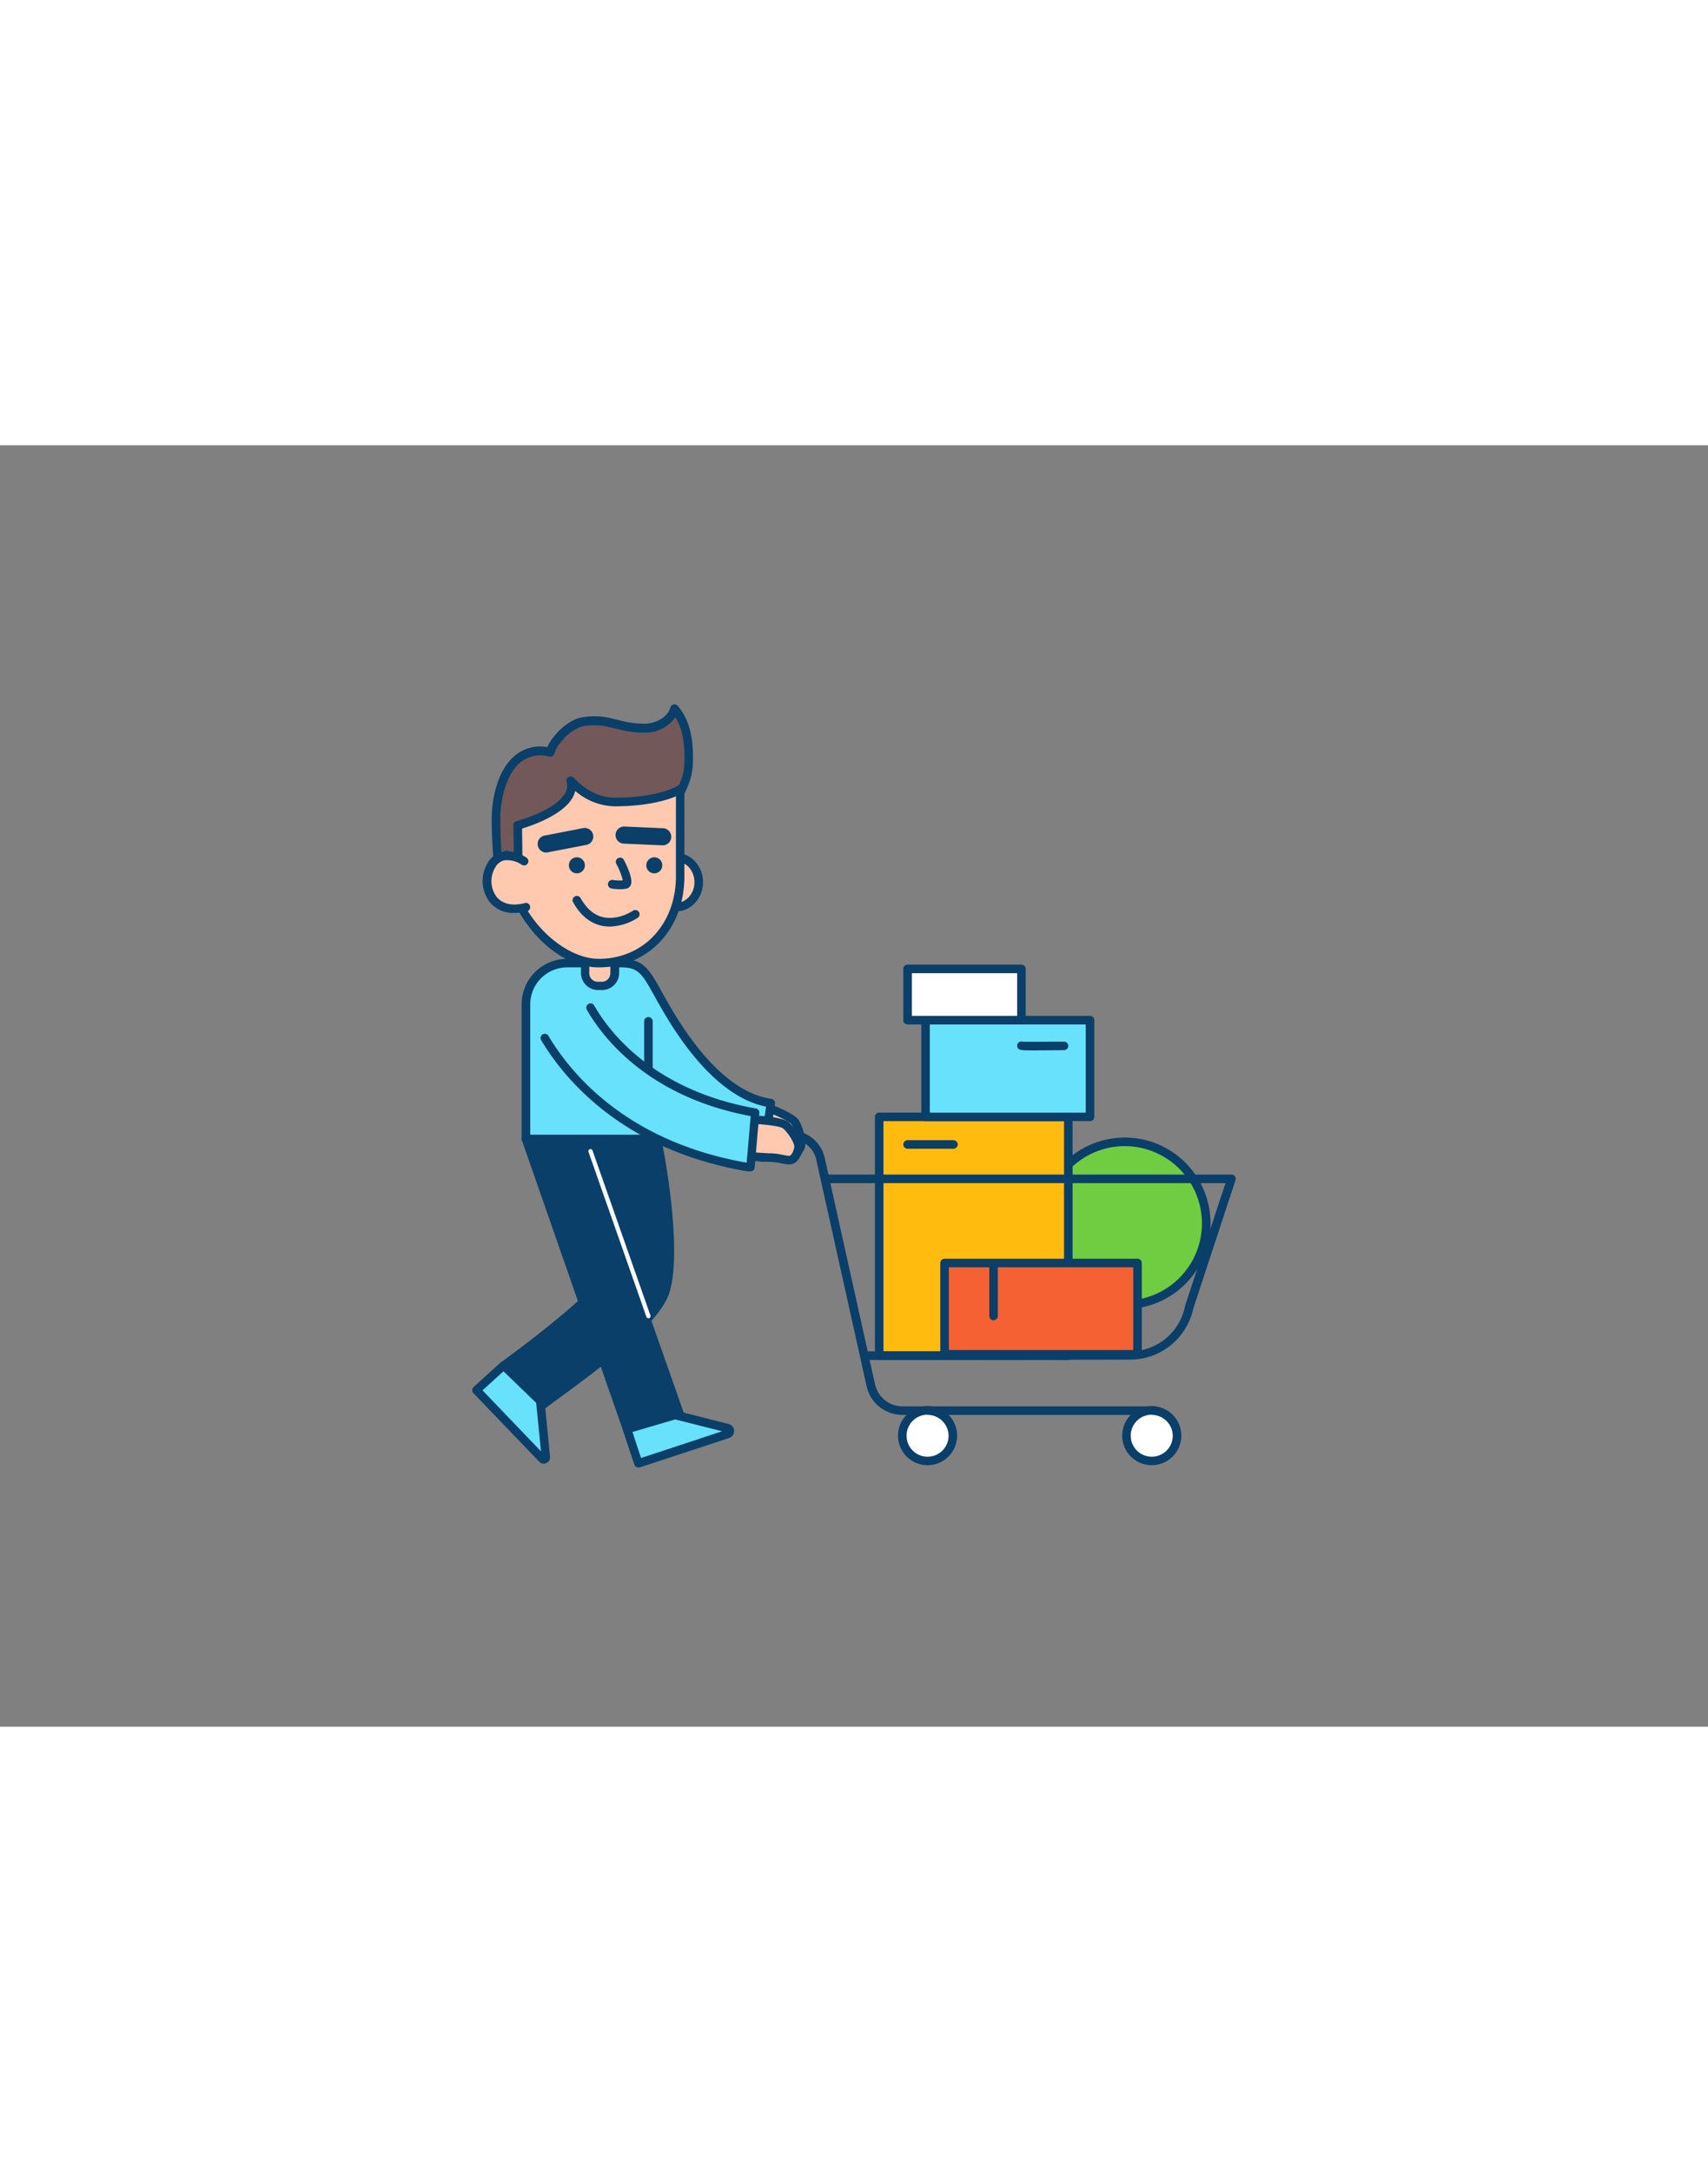 <svg xmlns="http://www.w3.org/2000/svg" viewBox="0 0 400 300" data-imageid="umrella-e" imageName="Shopping" class="illustrations_image" style="width: 236px;"><rect x="0" y="0" width="400" height="300" fill="#808080" stroke="none"/><g id="_41_shopping_outline" data-name="#41_shopping_outline"><circle cx="263.41" cy="182.16" r="19.07" fill="#70cc40"/><path d="M263.41,202.23a20.08,20.08,0,1,1,20.08-20.07A20.1,20.1,0,0,1,263.41,202.23Zm0-38.15a18.08,18.08,0,1,0,18.08,18.08A18.1,18.1,0,0,0,263.41,164.08Z" fill="#093f68"/><rect x="205.9" y="157.23" width="44.29" height="55.9" fill="#ffbc0e"/><path d="M250.19,214.13H205.9a1,1,0,0,1-1-1v-55.9a1,1,0,0,1,1-1h44.29a1,1,0,0,1,1,1v55.9A1,1,0,0,1,250.19,214.13Zm-43.29-2h42.29v-53.9H206.9Z" fill="#093f68"/><path d="M270.23,227H211.32a8.59,8.59,0,0,1-8.41-6.9l-11.72-52.7a6.14,6.14,0,0,0-6-4.95H172.87a1,1,0,0,1,0-2h12.31a8.15,8.15,0,0,1,8,6.54l11.71,52.7a6.6,6.6,0,0,0,6.46,5.31h58.91a1,1,0,0,1,0,2Z" fill="#093f68"/><circle cx="217.23" cy="231.87" r="5.91" fill="#fff"/><path d="M217.23,238.78a6.92,6.92,0,1,1,6.92-6.91A6.92,6.92,0,0,1,217.23,238.78Zm0-11.83a4.92,4.92,0,1,0,4.92,4.92A4.92,4.92,0,0,0,217.23,227Z" fill="#093f68"/><circle cx="269.74" cy="231.87" r="5.91" fill="#fff"/><path d="M269.74,238.78a6.92,6.92,0,1,1,6.91-6.91A6.93,6.93,0,0,1,269.74,238.78Zm0-11.83a4.92,4.92,0,1,0,4.91,4.92A4.93,4.93,0,0,0,269.74,227Z" fill="#093f68"/><path d="M226.28,214.13h-21.2c-2.42,0-2.79,0-2.79-1a1,1,0,0,1,1-1h61.37a13.15,13.15,0,0,0,12.85-10.49.26.26,0,0,1,0-.11L287,172.74H193.72a1,1,0,0,1,0-2h94.67a1,1,0,0,1,.81.42,1,1,0,0,1,.14.9l-9.87,30a15.15,15.15,0,0,1-14.79,12Z" fill="#093f68"/><rect x="221.21" y="191.44" width="45.19" height="21.38" transform="translate(487.61 404.25) rotate(-180)" fill="#f56132"/><path d="M266.4,213.82H221.21a1,1,0,0,1-1-1V191.44a1,1,0,0,1,1-1H266.4a1,1,0,0,1,1,1v21.38A1,1,0,0,1,266.4,213.82Zm-44.19-2H265.4V192.44H222.21Z" fill="#093f68"/><path d="M176.79,154s8.48,2.84,9.46,4.55,1.78,4.76,1.15,6-1.81,2.47-3,1.95a38.72,38.72,0,0,0-4-1.89c-1.57-.5-7.54-3.05-7.54-3.05Z" fill="#ffc9b0"/><path d="M184.92,167.59a2.45,2.45,0,0,1-.95-.2,14.82,14.82,0,0,1-1.54-.78,13.11,13.11,0,0,0-2.33-1.07c-1.59-.51-7.38-3-7.63-3.09a1,1,0,0,1-.55-.58,1,1,0,0,1,.06-.8l3.92-7.51a1,1,0,0,1,1.2-.49c2.08.7,8.94,3.11,10,5,.88,1.53,2.11,5.13,1.16,6.92S186.15,167.59,184.92,167.59ZM174.25,161c1.76.75,5.34,2.24,6.46,2.6a14.9,14.9,0,0,1,2.68,1.23c.47.26.92.5,1.36.69s1.29-.61,1.77-1.5c.35-.67-.14-3.25-1.14-5-.45-.78-4.4-2.53-8.1-3.82Z" fill="#093f68"/><path d="M134.5,174.6A19.28,19.28,0,0,0,151.27,169l-3.74-13.32L130,158.43S123.94,173,134.5,174.6Z" fill="#093f68"/><path d="M126,225.45l-8-10c16-11.73,25.76-20.75,27.1-24.88,1.08-3.29-9.23-17.1-13.21-31l20.9-1.75c2,7,6,31,3,40.25C152.91,206.81,132.79,220.13,126,225.45Z" fill="#093f68"/><path d="M126,226.45a1,1,0,0,1-.78-.38l-8-10a1,1,0,0,1-.21-.76,1,1,0,0,1,.4-.67c15.45-11.31,25.45-20.43,26.74-24.39.38-1.17-2-5.68-4.27-10-3-5.8-6.85-13-8.95-20.37a1,1,0,0,1,.88-1.27l20.89-1.75a1,1,0,0,1,1.05.72c1.78,6.2,6.19,31,3,40.84-2.46,7.53-16.34,17.7-25.52,24.43-1.85,1.35-3.45,2.52-4.64,3.45A1,1,0,0,1,126,226.45Zm-6.55-10.84,6.72,8.45c1.09-.83,2.41-1.8,3.89-2.88,8.44-6.18,22.55-16.53,24.81-23.44,2.81-8.63-.82-31.26-2.81-38.87l-18.84,1.57c2.1,6.75,5.6,13.41,8.45,18.82,3.41,6.5,5,9.7,4.4,11.59C144.11,196.71,128.9,208.62,119.4,215.61Z" fill="#093f68"/><polygon points="146.84 230.29 123.18 162.4 134.04 155.25 159.43 227.54 146.84 230.29" fill="#093f68"/><path d="M146.84,231.29a1,1,0,0,1-.94-.67l-23.67-67.89a1,1,0,0,1,.4-1.17l10.86-7.15a1,1,0,0,1,.87-.11,1,1,0,0,1,.62.62l25.39,72.28a1,1,0,0,1-.07.82,1,1,0,0,1-.66.49l-12.59,2.76A.75.75,0,0,1,146.84,231.29ZM124.38,162.8l23.11,66.33,10.62-2.33-24.59-70Z" fill="#093f68"/><path d="M154.06,128.3c-2.77-5-3.92-7.07-8.55-7.07H132.84a9.65,9.65,0,0,0-9.66,9.66V162.4h32V151.89c6,7.13,13.82,13.48,23.55,14.87L180.53,154C168,152.21,158.65,136.63,154.06,128.3Z" fill="#68e1fd" class="target-color"/><path d="M178.71,167.76h-.14c-8-1.14-15.49-5.57-22.41-13.18v7.83a1,1,0,0,1-1,1h-32a1,1,0,0,1-1-1V130.89a10.67,10.67,0,0,1,10.65-10.66h12.68c5.18,0,6.57,2.49,9.35,7.44l.07.14h0c3.18,5.78,12.85,23.37,25.73,25.2a1,1,0,0,1,.66.39,1,1,0,0,1,.19.75L179.7,166.9a1,1,0,0,1-1,.86ZM155.16,150.9a1,1,0,0,1,.77.35c6.78,8.13,14.16,13,21.93,14.36l1.54-10.78c-13.35-2.68-23-20.19-26.21-26.05l-.08-.13c-2.69-4.8-3.59-6.42-7.6-6.42H132.83a8.66,8.66,0,0,0-8.65,8.66V161.4h30v-9.5a1,1,0,0,1,.66-.94A.82.82,0,0,1,155.16,150.9Z" fill="#093f68"/><path d="M151.85,151.36a1,1,0,0,1-1-1v-15.5a1,1,0,0,1,2,0v15.5A1,1,0,0,1,151.85,151.36Z" fill="#093f68"/><path d="M135.9,64.85a14.94,14.94,0,0,1,7.36.17c2.73.59,5.48,1.41,8.26,1.18s5.69-1.82,6.46-4.51c2.77,3.22,3.41,7.76,3.31,12a15.67,15.67,0,0,1-.41,3.68,19.89,19.89,0,0,1-1.24,3.21c-.7,1.56-1.55,3-1.54,4.67a35,35,0,0,1-.69,5.94c-.77,4.38-1.83,8.7-2.74,13.06H117.23s-1.07-9.11-1.07-16.72,3.38-17.77,12.7-15.69a7.27,7.27,0,0,1,1.61-2.91A12.29,12.29,0,0,1,135,65.16,7.08,7.08,0,0,1,135.9,64.85Z" fill="#725858"/><path d="M154.67,105.26H117.23a1,1,0,0,1-1-.89c0-.09-1.08-9.25-1.08-16.83,0-5.08,1.47-11.68,5.58-15a9.23,9.23,0,0,1,7.44-1.87,10.09,10.09,0,0,1,1.51-2.39,13.56,13.56,0,0,1,4.93-4.07,9.12,9.12,0,0,1,1-.35h0a16,16,0,0,1,7.85.15l1.43.33a21.73,21.73,0,0,0,6.54.84c2.22-.19,4.91-1.45,5.57-3.79a1,1,0,0,1,1.72-.38c2.52,2.92,3.69,7.07,3.56,12.69a17.12,17.12,0,0,1-.44,3.89A21.3,21.3,0,0,1,160.56,81l-.4.84a8,8,0,0,0-1.06,3.42,34.42,34.42,0,0,1-.68,5.95l0,.16c-.5,2.89-1.14,5.8-1.77,8.61-.33,1.49-.66,3-1,4.48A1,1,0,0,1,154.67,105.26Zm-36.54-2h35.73c.26-1.24.54-2.48.81-3.72.62-2.78,1.26-5.66,1.75-8.51l0-.16a33.5,33.5,0,0,0,.65-5.61A9.64,9.64,0,0,1,158.36,81c.12-.26.25-.52.37-.79a19,19,0,0,0,1.18-3.05,15.6,15.6,0,0,0,.39-3.45c.09-4.29-.61-7.59-2.13-10a8.78,8.78,0,0,1-6.56,3.56,23.19,23.19,0,0,1-7.16-.89l-1.4-.31a14.39,14.39,0,0,0-6.86-.2h0a7.08,7.08,0,0,0-.77.28,11.23,11.23,0,0,0-4.16,3.49,6.39,6.39,0,0,0-1.42,2.49,1,1,0,0,1-.43.63,1,1,0,0,1-.76.13A7.52,7.52,0,0,0,122,74.13c-3.56,2.85-4.83,9-4.83,13.41C117.16,93.64,117.86,100.79,118.13,103.26ZM135.9,64.85h0Z" fill="#093f68"/><path d="M137,119.6h6.94a0,0,0,0,1,0,0v4a2.95,2.95,0,0,1-2.95,2.95h-1a2.95,2.95,0,0,1-2.95-2.95v-4A0,0,0,0,1,137,119.6Z" fill="#ffc9b0"/><path d="M141,127.54h-1a4,4,0,0,1-3.94-4v-4a1,1,0,0,1,1-1h6.94a1,1,0,0,1,1,1v4A4,4,0,0,1,141,127.54Zm-3-6.94v3a2,2,0,0,0,1.94,2h1a2,2,0,0,0,2-2v-3Z" fill="#093f68"/><ellipse cx="158.43" cy="102.28" rx="5.2" ry="5.81" fill="#ffc9b0"/><path d="M158.43,109.1c-3.42,0-6.2-3.06-6.2-6.82s2.78-6.81,6.2-6.81,6.21,3.06,6.21,6.81S161.85,109.1,158.43,109.1Zm0-11.63c-2.31,0-4.2,2.16-4.2,4.81s1.89,4.82,4.2,4.82,4.21-2.16,4.21-4.82S160.75,97.47,158.43,97.47Z" fill="#093f68"/><path d="M140.24,121.23c-11.41,0-21.63-14.09-21.63-25.33l2.71,1-.09-8s14.3-3.77,12.42-10.42c0,0,4.2,5,10.22,5,11.09,0,15.43-3,15.43-3v20.32C159.3,112.12,151.66,121.23,140.24,121.23Z" fill="#ffc9b0"/><path d="M140.24,122.23c-12,0-22.63-14.72-22.63-26.33a1,1,0,0,1,.43-.82A1,1,0,0,1,119,95l1.34.51L120.23,89a1,1,0,0,1,.74-1c.09,0,9-2.43,11.35-6.49a3.38,3.38,0,0,0,.37-2.7,1,1,0,0,1,1.72-.92s4,4.62,9.44,4.62h0c10.56,0,14.83-2.77,14.87-2.8a1,1,0,0,1,1.56.83v20.32C160.3,113.25,151.86,122.23,140.24,122.23ZM119.66,97.37c.82,12.26,11.83,22.86,20.58,22.86,10.46,0,18.06-8.14,18.06-19.35V82.19c-2.18.92-6.73,2.32-14.42,2.34h0a14.63,14.63,0,0,1-9.16-3.6,6,6,0,0,1-.64,1.59c-2.32,4.06-9.45,6.5-11.81,7.21l.08,7.19a1,1,0,0,1-.42.83,1,1,0,0,1-.93.12Z" fill="#093f68"/><ellipse cx="135.1" cy="98.34" rx="1.88" ry="1.88" fill="#093f68"/><circle cx="153.23" cy="98.34" r="1.88" fill="#093f68"/><path d="M145.11,103.93a12.08,12.08,0,0,1-1.89-.16,1,1,0,1,1,.34-2,9.23,9.23,0,0,0,2.3.09A15.57,15.57,0,0,0,144.33,98a1,1,0,0,1,1.78-.92c.85,1.64,2.19,4.58,1.6,5.9a1.4,1.4,0,0,1-1,.81A6.92,6.92,0,0,1,145.11,103.93Z" fill="#093f68"/><path d="M128.12,95.34a2,2,0,0,1-.38-4l8.82-1.71a2,2,0,1,1,.76,3.93l-8.82,1.7A1.58,1.58,0,0,1,128.12,95.34Z" fill="#093f68"/><path d="M155.16,93.66h-.09l-9-.4a2,2,0,1,1,.18-4l9,.4a2,2,0,0,1-.09,4Z" fill="#093f68"/><path d="M122.7,97.34s-5-3.44-7.65,1-.09,12,8.13,9.78" fill="#ffc9b0"/><path d="M120.43,109.49a7.07,7.07,0,0,1-5.89-2.74,8.15,8.15,0,0,1-.34-8.94,5.26,5.26,0,0,1,3.47-2.62c2.77-.6,5.48,1.25,5.6,1.33a1,1,0,1,1-1.14,1.64h0a6.16,6.16,0,0,0-4-1,3.35,3.35,0,0,0-2.17,1.71,6.2,6.2,0,0,0,.23,6.7c1.37,1.83,3.78,2.39,6.78,1.59a1,1,0,0,1,.51,1.93A11.59,11.59,0,0,1,120.43,109.49Z" fill="#093f68"/><path d="M142.85,112.68a9.4,9.4,0,0,1-2.08-.23c-2.67-.63-4.87-2.45-6.54-5.44a1,1,0,1,1,1.74-1c1.39,2.46,3.15,4,5.24,4.46,3.55.83,7-1.47,7-1.49a1,1,0,1,1,1.13,1.65A12.74,12.74,0,0,1,142.85,112.68Z" fill="#093f68"/><path d="M146.84,230.29l2.67,8,20.93-6.88a.71.71,0,0,0-.05-1.36L158.19,227Z" fill="#68e1fd" class="target-color"/><path d="M149.51,239.31a1,1,0,0,1-.95-.68l-2.67-8a1,1,0,0,1,.67-1.28l11.36-3.3a.92.92,0,0,1,.52,0l12.2,3.08a1.71,1.71,0,0,1,.11,3.28l-20.93,6.88A.84.84,0,0,1,149.51,239.31ZM148.12,231l2,6.09,19-6.26-11-2.77Z" fill="#093f68"/><path d="M118,215.42l-6.36,5.78,15.37,16a.52.52,0,0,0,.89-.41l-1.3-13.1Z" fill="#68e1fd" class="target-color"/><path d="M127.35,238.4a1.51,1.51,0,0,1-1.09-.47l-15.37-16a1,1,0,0,1,0-1.43l6.36-5.78a1,1,0,0,1,1.36,0l8.61,8.31a1,1,0,0,1,.3.62l1.29,13.1a1.51,1.51,0,0,1-.87,1.53A1.64,1.64,0,0,1,127.35,238.4ZM113,221.25l13.69,14.28-1.12-11.34-7.66-7.4Z" fill="#093f68"/><path d="M173.69,157.8s8.95.12,10.4,1.45,3.15,4,2.9,5.32-1,2.91-2.3,2.79a36.71,36.71,0,0,0-4.34-.6c-1.64,0-8.11-.61-8.11-.61Z" fill="#ffc9b0"/><path d="M184.83,168.36h-.23a15.84,15.84,0,0,1-1.7-.27,12.88,12.88,0,0,0-2.55-.32c-1.67,0-7.94-.59-8.2-.62a1,1,0,0,1-.89-1.17l1.45-8.34a1,1,0,0,1,1-.83c2.18,0,9.45.24,11.06,1.72,1.3,1.19,3.57,4.24,3.21,6.23C187.57,167,186.35,168.36,184.83,168.36Zm-11.42-3.11c1.9.17,5.76.51,6.94.51a14.66,14.66,0,0,1,2.93.36c.53.1,1,.2,1.5.24s1.05-1,1.23-2c.14-.75-1.12-3.06-2.59-4.41-.67-.6-5-1.07-8.89-1.17Z" fill="#093f68"/><path d="M138.29,131.67c3.43,6,14,20.28,38.57,24.57L175.76,169s-.74,0-1.11-.09c-28.49-5-41.86-21.43-47-30" fill="#68e1fd" class="target-color"/><path d="M175.76,170h0c-.08,0-.82,0-1.24-.11-28.55-5-42.15-21.24-47.71-30.49a1,1,0,1,1,1.71-1c5.39,9,18.57,24.71,46.34,29.55h0l.94-10.9c-24.41-4.55-34.95-18.89-38.37-24.9a1,1,0,0,1,.37-1.36,1,1,0,0,1,1.37.38C142.48,137,152.82,151,177,155.26a1,1,0,0,1,.83,1.07l-1.1,12.79A1,1,0,0,1,175.76,170Z" fill="#093f68"/><path d="M151.85,204.38a.5.5,0,0,1-.47-.34l-13.56-38.61a.5.5,0,0,1,.31-.63.49.49,0,0,1,.63.3l13.56,38.61a.49.49,0,0,1-.3.64A.51.51,0,0,1,151.85,204.38Z" fill="#fff"/><rect x="216.76" y="134.59" width="38.51" height="22.64" fill="#68e1fd" class="target-color"/><path d="M255.27,158.23H216.76a1,1,0,0,1-1-1V134.59a1,1,0,0,1,1-1h38.51a1,1,0,0,1,1,1v22.64A1,1,0,0,1,255.27,158.23Zm-37.51-2h36.51V135.59H217.76Z" fill="#093f68"/><rect x="212.55" y="122.55" width="26.66" height="12.05" fill="#fff"/><path d="M239.21,135.59H212.55a1,1,0,0,1-1-1v-12a1,1,0,0,1,1-1h26.66a1,1,0,0,1,1,1v12A1,1,0,0,1,239.21,135.59Zm-25.66-2h24.66v-10H213.55Z" fill="#093f68"/><path d="M223.29,164.69H212.55a1,1,0,0,1,0-2h10.74a1,1,0,1,1,0,2Z" fill="#093f68"/><path d="M242.08,141.67c-3.18,0-3.32-.14-3.58-.4a1,1,0,0,1,0-1.41,1,1,0,0,1,1-.25c.83.09,6.11,0,9.68,0a1,1,0,0,1,0,2C245.89,141.64,243.63,141.67,242.08,141.67Z" fill="#093f68"/><path d="M232.68,204.84a1,1,0,0,1-1-1v-11.4a1,1,0,0,1,2,0v11.4A1,1,0,0,1,232.68,204.84Z" fill="#093f68"/></g></svg>